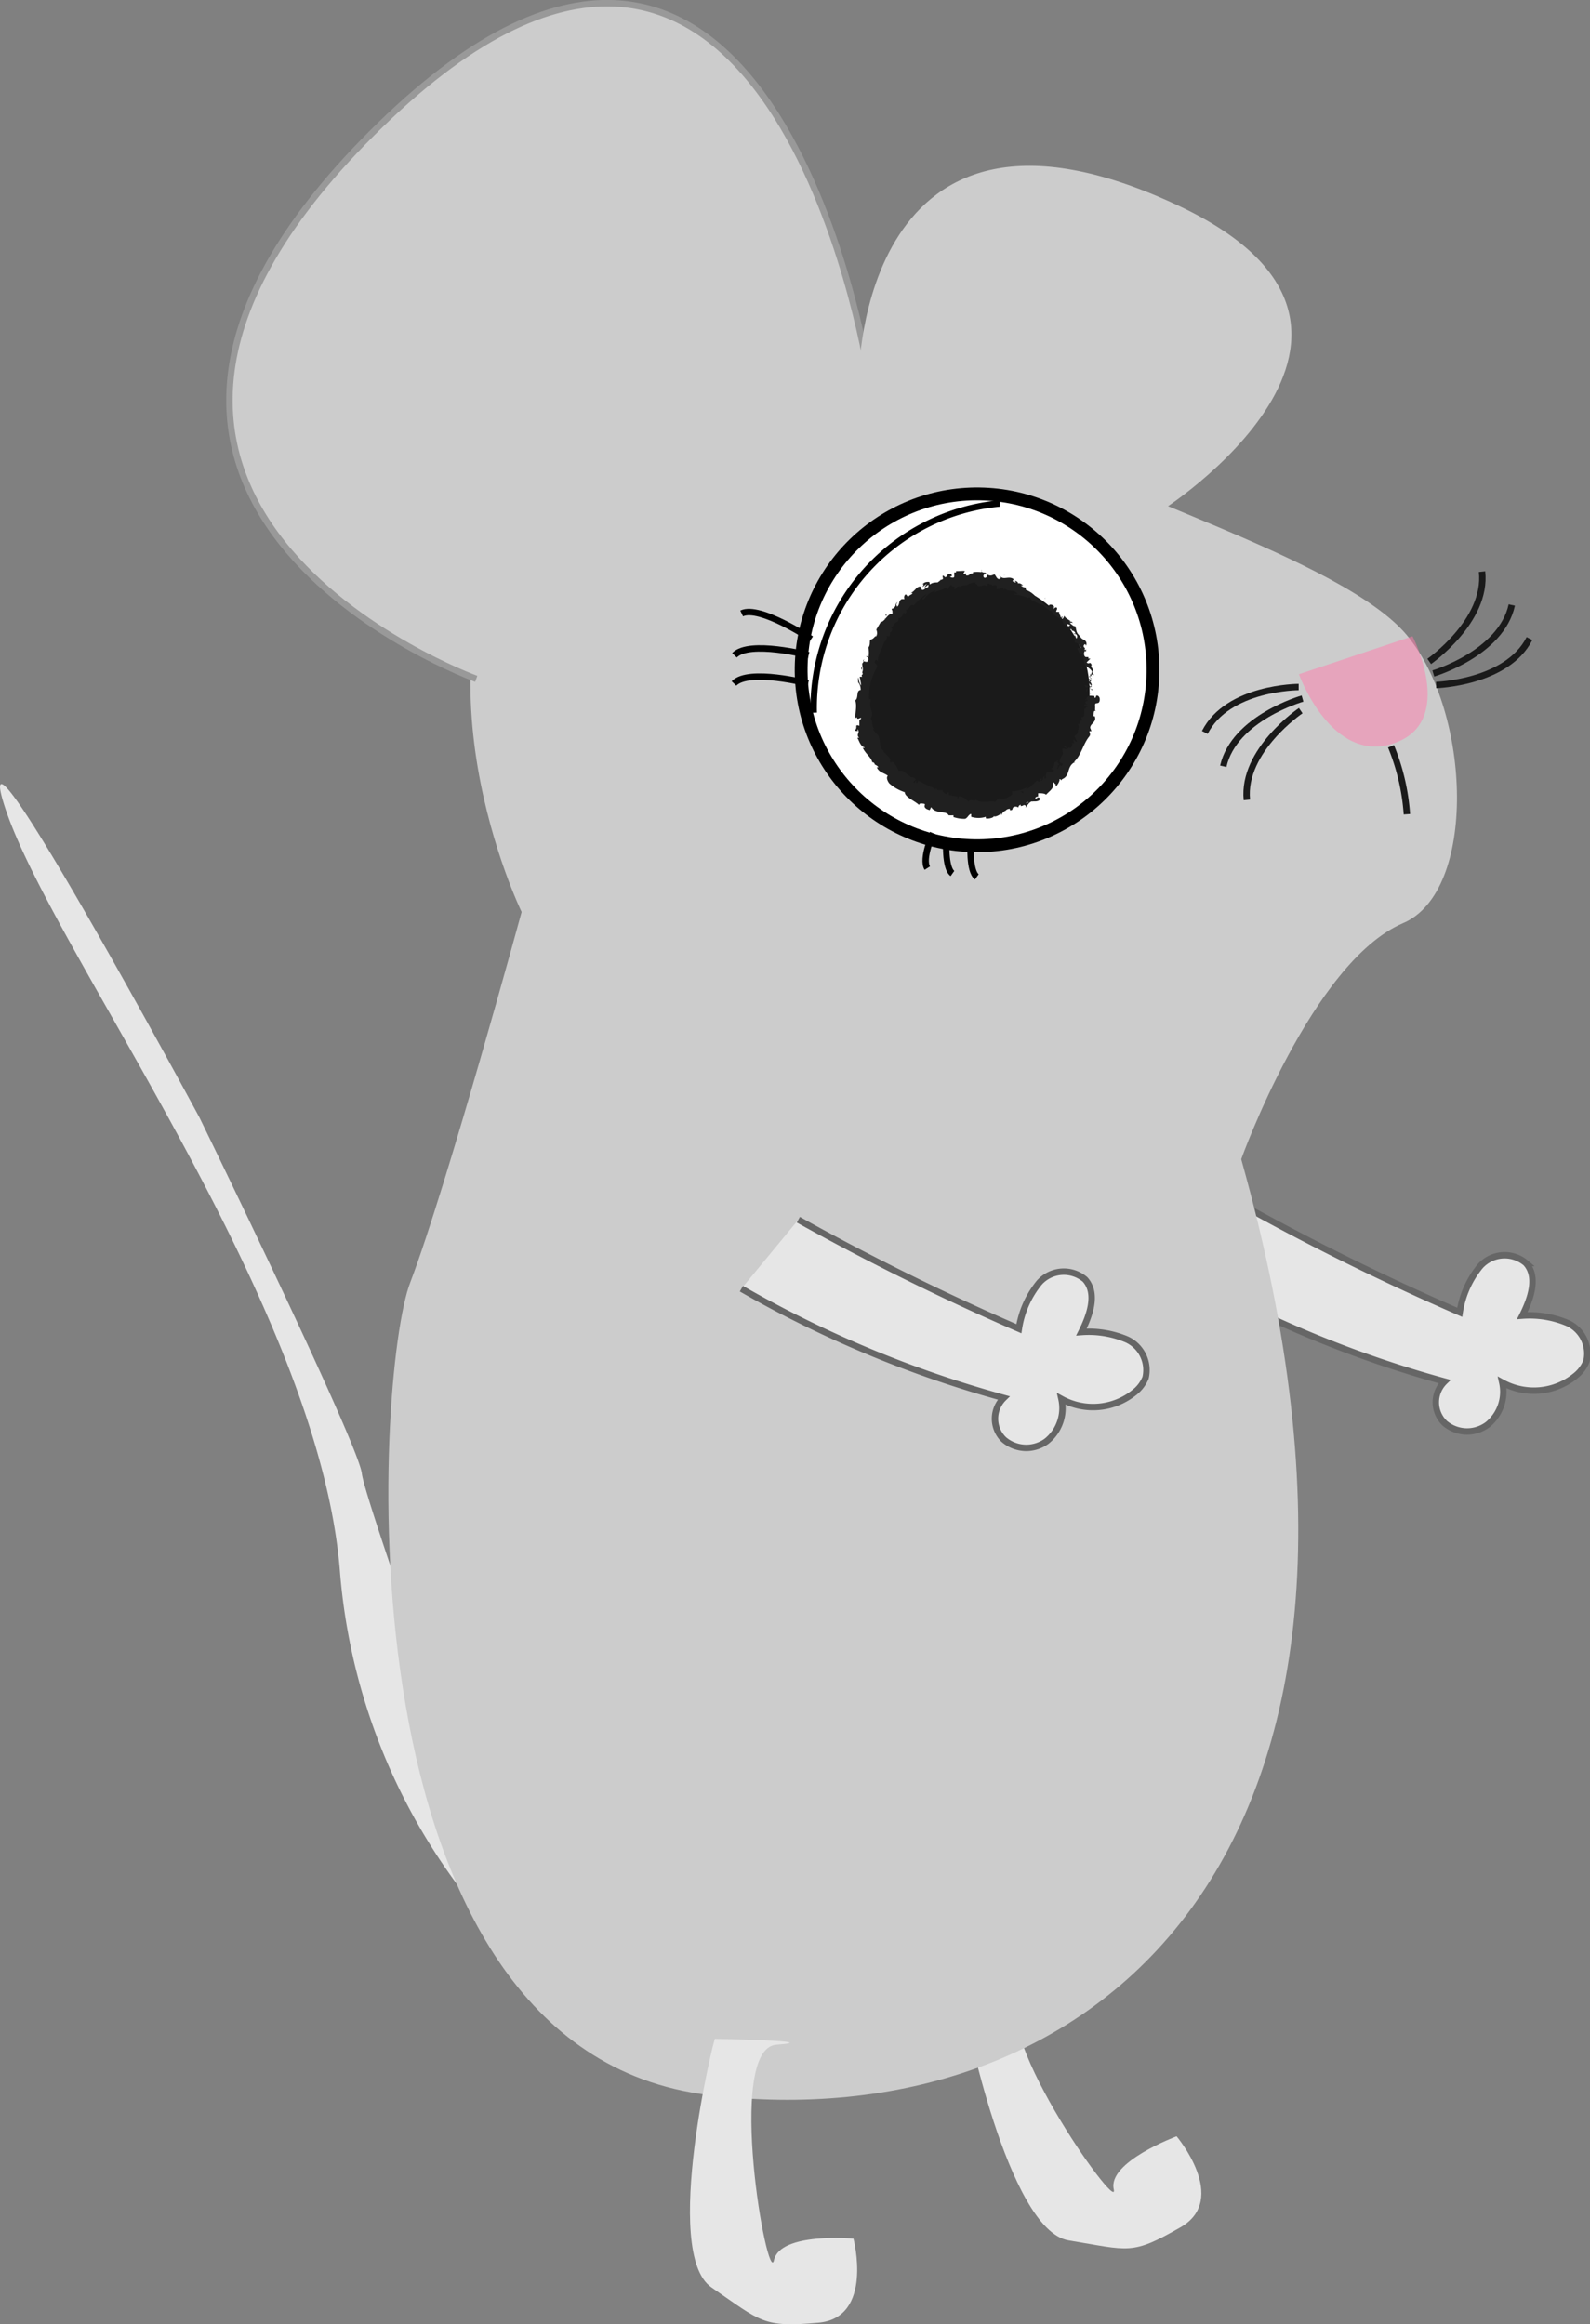 <svg xmlns="http://www.w3.org/2000/svg" viewBox="0 0 62 90.62"><rect x="0" y="0" width="62" height="90.62" fill="#808080" stroke="none"/><defs><style>.cls-1,.cls-2{fill:#e6e6e6;}.cls-1{stroke:#666;}.cls-1,.cls-10,.cls-11,.cls-12,.cls-13,.cls-4{stroke-miterlimit:10;}.cls-1,.cls-10,.cls-11,.cls-12,.cls-13{stroke-width:0.25px;}.cls-10,.cls-3{fill:#ccc;}.cls-11,.cls-13,.cls-4{fill:none;}.cls-11,.cls-4{stroke:#000;}.cls-5{fill:#fff;}.cls-12,.cls-6{fill:#1a1a1a;}.cls-7{fill:#202020;}.cls-8{opacity:0.5;}.cls-9{fill:#ff7bac;}.cls-10{stroke:#999;}.cls-12,.cls-13{stroke:#1a1a1a;}</style></defs><title>Mus</title><g id="Layer_2" data-name="Layer 2"><g id="Layer_11" data-name="Layer 11"><path class="cls-1" d="M46.1,49.61a43.7,43.7,0,0,0,10.23,4.26,1.13,1.13,0,0,0,0,1.62,1.34,1.34,0,0,0,1.68.06,1.65,1.65,0,0,0,.57-1.64,2.56,2.56,0,0,0,2.85-.26,1.38,1.38,0,0,0,.43-.57,1.31,1.31,0,0,0-.73-1.49,3.81,3.81,0,0,0-1.77-.29c.33-.66.63-1.51.14-2.05a1.28,1.28,0,0,0-1.78.12,3.71,3.71,0,0,0-.8,1.8q-4.4-1.91-8.6-4.25"/><path class="cls-2" d="M20,74.66s-5.75-16-5.89-17.2-6.34-13.9-6.34-13.9S-1.63,26.14.25,31.65c2,5.77,12.15,19.21,13,29.56a23.72,23.72,0,0,0,7.87,15.88Z"/><path class="cls-2" d="M37.67,78.52c-.09-.2,1.62,8.45,4,8.84s2.44.59,4.36-.51-.15-3.55-.15-3.55-2.7,1-2.45,2.07-5.22-6.67-3.47-7.66S37.67,78.52,37.67,78.52Z"/><path class="cls-3" d="M48.4,45.2S51.15,37.53,54.7,36c2.91-1.22,2.67-8.22.16-11.23S42.47,19,40.64,17.34c-2.8-2.56-14.78-5.92-20.07,1.7-4.87,7-.23,16.52-.23,16.52S17.44,46.2,16,50C14.63,53.46,13,79.92,27.63,81.69S56.16,72.84,48.4,45.2Z"/><circle class="cls-4" cx="38.1" cy="26.12" r="6.61" transform="translate(11.45 63.85) rotate(-89.2)"/><circle class="cls-5" cx="38.1" cy="26.12" r="6.61" transform="translate(11.45 63.85) rotate(-89.2)"/><circle class="cls-6" cx="38.08" cy="27" r="4.4" transform="translate(10.56 64.7) rotate(-89.2)"/><path class="cls-7" d="M42.32,27.06s.07,0,.06,0l-.08,0Z"/><path class="cls-7" d="M42.46,26.79a.17.17,0,0,0-.19-.06c.08,0,0,.05.14.1a0,0,0,0,1-.05.06s0,.06,0,.08a.12.12,0,0,0,0-.18S42.45,26.79,42.46,26.79Z"/><path class="cls-7" d="M40.75,23.36v0Z"/><path class="cls-7" d="M38.45,22.45l0,0Z"/><path class="cls-7" d="M38,22.35h0Z"/><path class="cls-7" d="M40.75,23.36l0-.06S40.73,23.33,40.75,23.36Z"/><path class="cls-7" d="M42.21,26.29l0,0v0Z"/><path class="cls-7" d="M41.6,24.06v0h0Z"/><path class="cls-7" d="M42.1,24.76s-.07,0-.1,0a.07.07,0,0,1,.06,0Z"/><path class="cls-7" d="M42.46,26.06l0,0Z"/><path class="cls-7" d="M41.19,23.61v0Z"/><path class="cls-7" d="M42,27.93h0Z"/><polygon class="cls-7" points="42.51 27.06 42.51 27.07 42.55 27.08 42.51 27.06"/><path class="cls-7" d="M37.2,22.33h0S37.22,22.33,37.2,22.33Z"/><path class="cls-7" d="M33.48,27.93c0-.09.11.11.15,0C33.61,27.93,33.5,27.82,33.48,27.93Z"/><path class="cls-7" d="M42.22,26.27v0A.07.07,0,0,0,42.22,26.27Z"/><path class="cls-7" d="M33.63,27.91h0Z"/><path class="cls-7" d="M35.49,23.07h0Z"/><path class="cls-7" d="M36.78,22.58h0Z"/><path class="cls-7" d="M35,23.59s0,0,0,0h0S35,23.6,35,23.59Z"/><polygon class="cls-7" points="34.49 24.13 34.51 24.13 34.52 24.11 34.49 24.13"/><path class="cls-7" d="M41.18,29.7l.07,0S41.26,29.61,41.18,29.7Z"/><path class="cls-7" d="M42.25,26.28h0v0Z"/><path class="cls-7" d="M35.34,24l-.08.06Z"/><path class="cls-7" d="M36.89,30.94h0Z"/><path class="cls-7" d="M35.06,24.31H35v0Z"/><path class="cls-7" d="M41.25,29.72h0Z"/><path class="cls-7" d="M41.51,29.06c-.05.08.05.09.09.13s-.09,0-.15,0,0,.17,0,.21,0,0,0,0-.14.19-.13.32h0a.33.33,0,0,1,.11.07s0,.1-.07.07,0,0,0-.06v.05c-.09,0,0-.07,0-.11s-.07.22-.13.25.09-.14,0-.13l.1-.06c-.16,0,.05,0-.11-.08s-.07.15-.19.23.06,0,.06.1-.26-.05-.3.13.06.16-.06.18l0-.1c-.12.07,0,.16-.14.19,0,0,.07-.09,0-.09s0,.08-.08.13l-.06-.06c-.12.08-.22.23-.37.31s0-.06,0-.07a1.07,1.07,0,0,1-.61.18l0,.1s0,0,0,0,0,0,0,.08a0,0,0,0,1,0-.05c-.11.09-.35.23-.51.16l0,0c-.11,0-.11.17-.22.11l0,0c-.25,0-.52.06-.7-.07,0,.1-.23-.06-.27.08-.13-.1-.09-.12-.27-.19s-.09.07-.16.07l0-.08L37,31l0-.1h-.06a.06.06,0,0,1,0,.07c-.1,0-.21-.12-.19-.16l-.23,0s.06,0,.09,0c-.14,0,0-.08-.12-.05s0,0,0,.05a.4.4,0,0,0-.23-.14l0,0c-.14-.08-.31-.15-.47-.24a.07.07,0,0,1-.07.1l0-.08c-.06,0,0,.06-.07.07s0-.1.06-.1l-.08,0s0,0,.06,0-.06-.15-.16-.11v0l-.33-.25c-.05,0-.08,0-.16,0a1.49,1.49,0,0,0-.19-.33c-.09-.05-.06,0-.12,0s0-.15,0-.12a3.56,3.56,0,0,0-.28-.3s0,.06,0,.06,0-.09,0-.1h0c-.21-.15-.08-.55-.27-.66h0l-.13-.15c0-.09.06,0,.08,0-.18-.16-.07-.31-.18-.46.16-.16-.09-.45,0-.64h0s0-.06,0-.09,0,0-.06,0A2.19,2.19,0,0,1,34.21,26c0-.13-.2-.14-.05-.28l.07.07c0-.31.21-.54.27-.83,0,0,0,0,0,.06s.12-.18.08-.21,0,0,.08,0,0-.17.08-.16,0,0,0,0,.12-.14,0-.15c.09-.06.1-.18.19-.22s.15-.11.08-.2c.08.08.19-.07.21-.15s.07,0,.08,0,.09-.11,0-.15c.19,0,.16-.26.33-.17a2.14,2.14,0,0,1,.49-.44c0,.1-.2.12-.13.22.14-.14.21-.26.4-.33s0,.06,0,.08c.16-.12.35-.12.5-.23s0,0,0,0S37,23,37,23l0,0c-.08-.06.09-.18.09-.22,0,.16.18,0,.13.2a.07.07,0,0,0,0-.08s0,0,0,.07.06-.1.17-.11,0,0,0,.07a.22.22,0,0,1,.2-.1s0,0,0,0c.16,0,.27-.15.46-.11-.05.11.06,0,.07.13l.1,0,0,0c.08,0,.16-.06.24,0l-.07,0h.16l-.09,0c.09,0,0-.12.11-.08s.09,0,.13.07h0a.15.15,0,0,1,.16,0s0,.1,0,.12.2,0,.27-.06a.1.1,0,0,0,0,.07l0-.05s0,0,0,.08,0-.12.12,0l0,0c.13.06.28,0,.39.11s-.11,0-.1.07a1.68,1.68,0,0,1,.56.14l0,0c.08-.11.09.12.2.11s-.06,0,0,0a1.45,1.45,0,0,0,.42.18h0c0,.07.14.13.2.19s.07,0,.08,0c.06.3.43.24.46.52,0,0-.06,0,0,0l.15.12s0,0,0-.1a.17.17,0,0,1,.13.05c-.09,0-.07.06-.07.11l0,0c0,.14.1-.06.13.09h0s.1,0,.13.1-.06,0-.1,0,.2,0,.17.15-.06-.06-.09-.07a.19.19,0,0,0,0,.16h0l0,.13v0c.2,0,.13.14.28.21-.15-.07-.06,0-.14,0s0,.09,0,.09,0,.11.11.15,0,.06,0,.07,0,0,.06,0,0,.3.17.42.17.14.24.27-.1,0-.1,0a.25.25,0,0,0,0,.2s0,0-.06,0,.09,0,.07.1a.36.36,0,0,1-.1,0c0,.06.09.12.12.19s-.07,0-.1-.05.07.19.13.21l0-.05s-.06,0-.07,0,0-.1,0-.1l0,0c.13-.07-.05-.2-.06-.3l.11,0-.1-.09s.08-.05.1,0-.05-.06,0-.13h0l0-.06s.07,0,.06,0c0-.14-.13-.19-.06-.26h0c-.08-.17-.08,0-.2-.1l.15-.15h-.08s0-.06,0-.06,0,0-.09,0-.12-.22,0-.28c-.07,0,0,.1-.08,0,.11-.08-.07-.09,0-.19s.07.08.09,0,0-.16-.11-.21-.11-.11-.2-.2-.08-.21-.12-.32h0c-.09,0-.13-.07-.21-.12a.1.1,0,0,1,.12,0l-.05-.06a.13.13,0,0,1-.1,0l.07,0c-.07-.08-.2-.11-.26-.23,0,0-.05.2-.18.13,0,0,.06-.07.1-.06s-.05,0-.06,0h.08c0-.06-.06,0-.09,0s0,0,0-.07,0,0,0,0a.23.23,0,0,1-.05-.15s0,0-.08,0,0-.07,0-.13-.07-.06-.12,0,0,0,0-.07-.21-.15-.21,0h0c-.18-.05-.28-.24-.44-.3v0A.86.86,0,0,0,40,23s0-.07,0-.09a.28.28,0,0,1-.19-.08c.09,0,0,0,.09,0-.09-.06-.1-.1-.23-.08.06,0,0-.1-.1-.1l.05.07a.55.55,0,0,1-.14-.06l.05-.07c-.18-.16-.42.06-.54-.14-.07,0,.11.06,0,.12s-.17-.16-.21-.17-.14.1-.28,0c0,0,0,.11-.08.13s-.11-.13,0-.15,0,0,0,0,.08,0,0-.05l0,0s-.18,0-.15-.09,0,0,0,.07a1.28,1.28,0,0,0-.33,0s0,0,0,.05c-.19,0-.08.06-.21.08s0-.11-.11-.07,0-.08,0-.1-.23,0-.3,0l.06,0-.1,0,0,.05s-.07,0-.07,0,0,.09,0,.16-.14.05-.17,0c.16,0,0-.08.1-.11h-.09s0,0,0,0c-.16,0-.05.1-.2.14,0,0-.05-.07-.08-.06s0,.06,0,.11-.1.05-.15.06h.06s-.06.05-.12.09.05,0,0,0-.19,0-.27.06,0-.08-.08-.08-.15,0-.24.09c.06,0,.06,0,0,.11l.17-.13-.09.14c.06,0,.1-.09.14-.09s0,.05,0,.09c-.11,0-.13.12-.24.1l-.06-.13c-.17,0-.2.18-.38.25h.07c0,.06-.1.07-.14.12s-.06,0-.1-.05-.12.08-.07.17h-.11c-.14.07-.06.21-.18.3,0-.07-.07-.05,0-.15s-.08.06-.06.08-.06.14-.12.14,0,.07,0,.11l0,0s0,.08,0,.09c-.21,0-.28.3-.46.33l-.17.29s0,0,0,0,.07.15,0,.25,0-.09,0-.07-.08.17-.21.21v0c-.08,0,0,.2-.1.31h0a1,1,0,0,1,0,.4c0-.06,0-.06-.08-.06s.1,0,.08.13-.1.08-.17.07,0-.07,0-.1,0,.13-.07.18l0,0c0,.16.06.19,0,.35h0c.07.11-.07.07,0,.17h-.1a2.62,2.62,0,0,1,.06.34c-.07-.07-.08-.2-.11-.29s0,.21,0,.25,0-.06,0-.08a.45.45,0,0,1,.09.3c-.19,0-.07.31-.21.4.07.22,0,.44,0,.7.13-.12,0,.07.16,0s0,.08,0,.08l0,.19c0,.05,0,0-.08,0s0,.07-.07.17.09,0,.08.1l0-.12c.12.16-.08.19.06.34l-.07,0c.06.08.12.34.28.37,0,0,0,.06-.07,0,.07.22.34.39.37.58h0s.09,0,.1.09,0,0,0,0,.12.05.14.11h-.06c.09.21.28.21.43.33-.08.07,0,.23.06.3h0a1.71,1.71,0,0,0,.6.34c0,.19.38.33.56.5,0,0,0-.07.09-.06s.17,0,.12.09h0c0,.11.11.14.2.17l.06-.12c.15.28.6.13.68.32a1.49,1.49,0,0,0,.19,0l0,.07a1.36,1.36,0,0,0,.43.07l0,0c.11,0,.16-.19.26-.19l0,.11a.94.94,0,0,0,.57,0s0,0,0,.05.36,0,.31-.1c0,.09.2,0,.29-.08v.07c.07-.11.06-.13.17-.18s0,0,0,0,.06-.08.17-.07l0,.05c.1,0,.08,0,.12-.1a.17.17,0,0,1,.21,0,.11.11,0,0,1,.09-.11,0,0,0,0,1,0,.05c.17,0,.19-.17.32-.15l0,0-.21.08c0,.06.13,0,.08.14.06-.08.15-.24.25-.25h0a.08.08,0,0,0,.05,0l.08,0s.12,0,.17-.06,0-.08-.06-.1l0,0,0,0h0l-.11.07c0-.05,0-.1.11-.1v-.13c.11,0,.26,0,.31.06.11-.13.3-.24.28-.41s.06,0,.09,0,0,0,0,.07.19-.19.15-.27c.11,0,0,.11.11,0v0c.33-.13.16-.52.51-.67h-.05c.29-.27.35-.7.6-1,.06-.09,0-.12,0-.2h.08l-.05-.13c0-.17.26-.22.18-.45l-.05,0c0-.07,0-.23.06-.21s0,0,0-.05h0a1.3,1.3,0,0,0,0-.18c0-.13.15,0,.18-.17s-.1-.22-.13-.19,0,.08-.07.08l0-.07c-.12,0-.23-.06-.32.09l.06.11-.06,0v-.09c-.06,0,0,.08,0,.12a.09.09,0,0,0-.06,0l.1.12s-.08-.06-.12,0,.11,0,.13.05-.1,0-.07.09a0,0,0,0,1-.06,0c0,.06,0,.14,0,.18s0,.18-.13.15a.26.26,0,0,1,.05.16c-.1-.12-.06.18-.18.11.1.1,0,.24,0,.37s0,0,0,0-.07.06-.11.09.06.15.09.23c-.12,0-.08-.09-.17-.11.07,0,0,.16.08.17-.08,0,0,0-.13,0,.1.07,0,.06,0,.14s-.11,0-.13.06S41.51,29.06,41.51,29.06ZM40,30.77h0l0,0Zm-.18.09.08,0s0,0,0,.05S39.82,30.86,39.78,30.86Zm.62.23s0,0-.05,0l0,0h0A.1.1,0,0,1,40.4,31.09Z"/><path class="cls-7" d="M40.41,31h0v0Z"/><path class="cls-7" d="M40.77,23.38h0a0,0,0,0,1,0,0Z"/><polygon class="cls-7" points="37.11 30.96 37.1 30.98 37.13 30.97 37.11 30.96"/><path class="cls-7" d="M41.43,24.35a0,0,0,0,0,0,0Z"/><path class="cls-7" d="M41.69,24.75v.07A.32.32,0,0,0,41.69,24.75Z"/><path class="cls-7" d="M41.84,25.09h0Z"/><path class="cls-7" d="M36.93,23h0Z"/><path class="cls-7" d="M38.64,22.74l-.06,0S38.63,22.78,38.64,22.74Z"/><polygon class="cls-7" points="35.35 24.02 35.35 24.01 35.34 24.02 35.35 24.02"/><path class="cls-7" d="M38.5,22.76a.1.1,0,0,0,.08,0A.15.15,0,0,0,38.5,22.76Z"/><polygon class="cls-7" points="42.25 26.61 42.25 26.63 42.26 26.63 42.25 26.61"/><path class="cls-7" d="M42.26,26.63v0S42.27,26.63,42.26,26.63Z"/><path class="cls-7" d="M42.29,26.69l0,0S42.27,26.68,42.29,26.69Z"/><path class="cls-7" d="M42.21,26.13h0Z"/><path class="cls-7" d="M42.17,26s0,.1,0,.14h0S42.22,26,42.17,26Z"/><path class="cls-7" d="M42.27,25.28l0,.13s0-.07.07,0C42.38,25.21,42.32,25.45,42.27,25.28Z"/><path class="cls-7" d="M42.13,24.89c0,.06,0,0,0,0S42.13,24.83,42.13,24.89Z"/><path class="cls-7" d="M40,22.86l0-.05C40,22.79,40,22.83,40,22.86Z"/><path class="cls-7" d="M39.37,23l0,.05,0,0Z"/><polygon class="cls-7" points="39.17 22.44 39.2 22.44 39.1 22.43 39.17 22.44"/><path class="cls-7" d="M34.52,24l.07,0S34.54,23.92,34.52,24Z"/><path class="cls-7" d="M33.61,26a.08.08,0,0,0,0,.12S33.61,26,33.61,26Z"/><polygon class="cls-7" points="36.39 31.4 36.34 31.4 36.43 31.41 36.39 31.4"/><g class="cls-8"><path class="cls-9" d="M50.65,26.29l4.43-1.48s1.72,3.33-.72,4.17S50.65,26.29,50.65,26.29Z"/></g><path class="cls-10" d="M18.57,26.47S-.32,19.6,14.83,4.87s19,9.52,19,9.52"/><path class="cls-3" d="M33.49,14.67S33.53,2.21,45.91,8c10.39,4.86-.68,12-.7,11.95C40.94,18.24,37.48,16.12,33.49,14.67Z"/><path class="cls-11" d="M39,19.63a8,8,0,0,0-7.27,8.16"/><path class="cls-11" d="M31.51,26.65s-2.31-.6-2.89,0"/><path class="cls-11" d="M31.53,25.55s-2.31-.6-2.89,0"/><path class="cls-11" d="M31.63,24.92s-2-1.34-2.71-1"/><path class="cls-11" d="M37.85,32.84s-.07,1.13.24,1.35"/><path class="cls-11" d="M36.9,32.71s-.07,1.13.24,1.35"/><path class="cls-11" d="M36.38,32.49s-.45,1-.22,1.36"/><path class="cls-2" d="M27.88,79.5c0-.22-2.1,8.34-.14,9.69s2,1.57,4.17,1.38,1.37-3.28,1.37-3.28-2.86-.26-3.1.84-1.91-8.25.09-8.4S27.88,79.5,27.88,79.5Z"/><path class="cls-12" d="M54.24,29.1a8.52,8.52,0,0,1,.62,2.65"/><path class="cls-13" d="M50.64,26.79s-2.76,0-3.66,1.77"/><path class="cls-13" d="M50.79,27.24s-2.66.75-3.09,2.64"/><path class="cls-13" d="M50.72,27.71s-2.29,1.55-2.1,3.48"/><path class="cls-13" d="M56,26.71s2.76-.08,3.64-1.81"/><path class="cls-13" d="M55.89,26.26s2.65-.78,3.06-2.67"/><path class="cls-13" d="M55.73,25.79s2.27-1.58,2.06-3.5"/><path class="cls-1" d="M28.91,50.25a43.7,43.7,0,0,0,10.23,4.26,1.13,1.13,0,0,0,0,1.62,1.34,1.34,0,0,0,1.68.06,1.65,1.65,0,0,0,.57-1.64,2.56,2.56,0,0,0,2.85-.26,1.38,1.38,0,0,0,.43-.57,1.31,1.31,0,0,0-.73-1.49,3.81,3.81,0,0,0-1.77-.29c.33-.66.63-1.51.14-2.05a1.28,1.28,0,0,0-1.78.12,3.71,3.71,0,0,0-.8,1.8q-4.4-1.91-8.6-4.25"/></g></g></svg>
